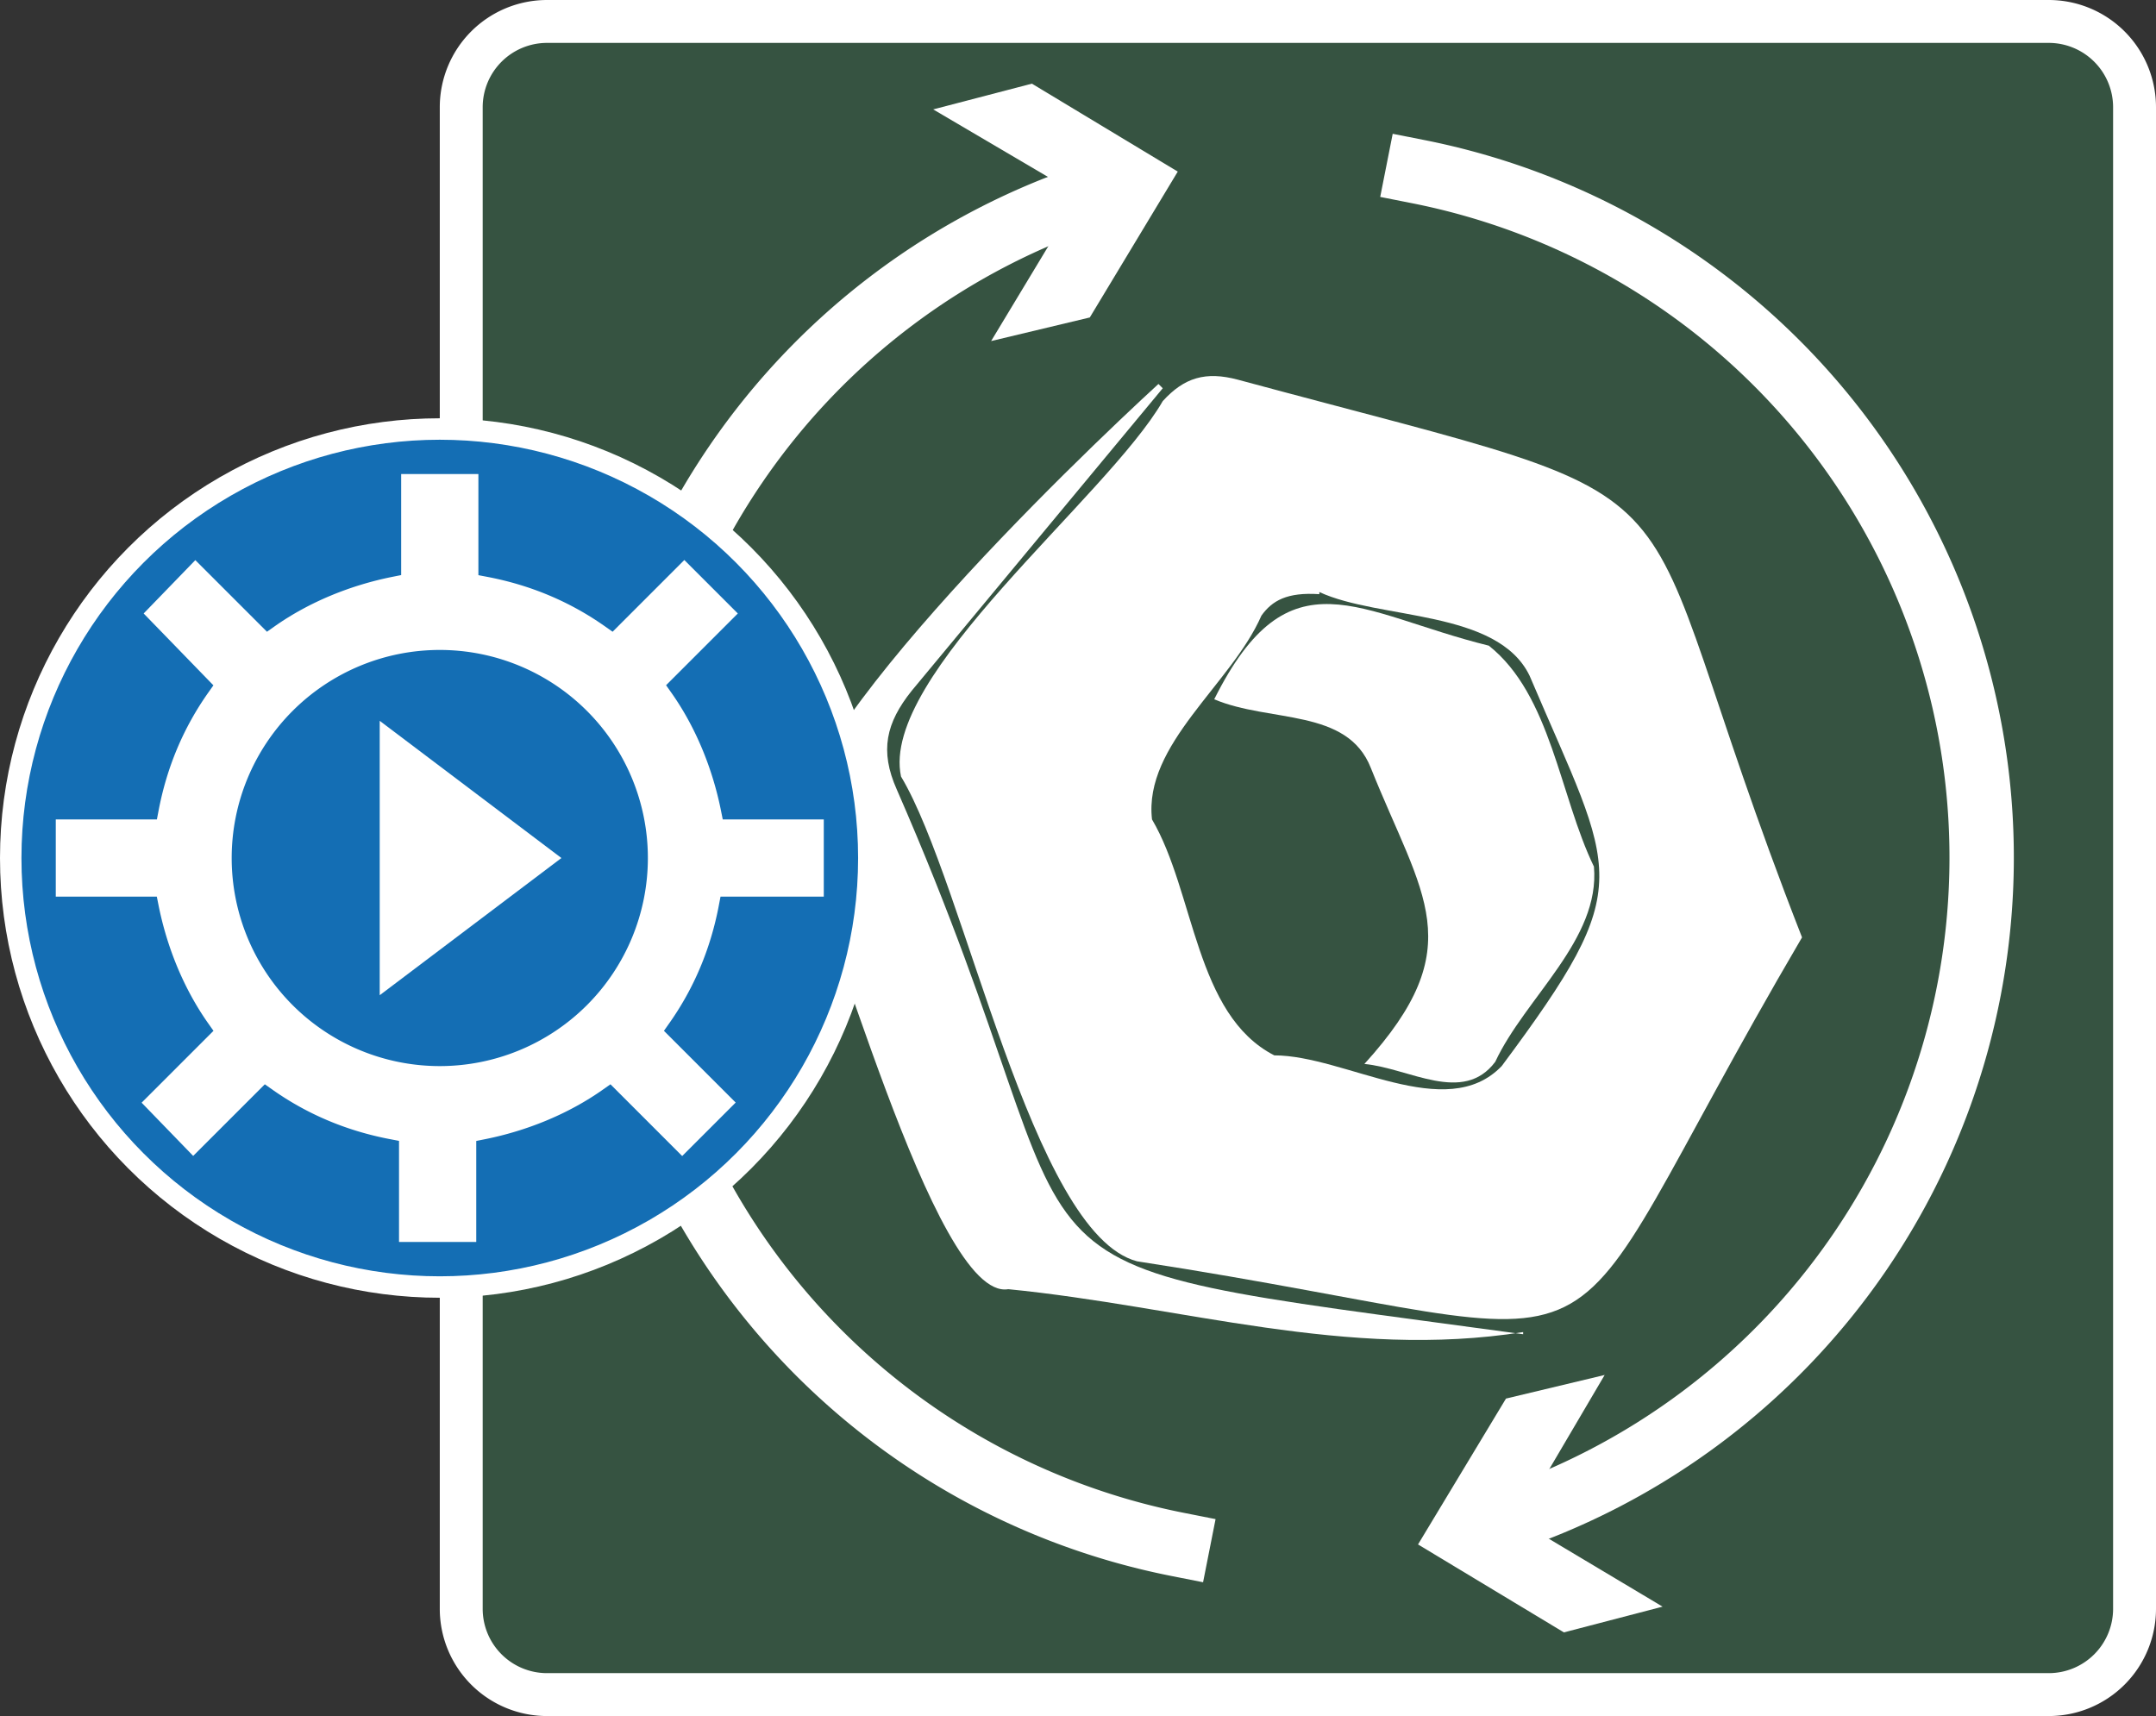 <svg xmlns="http://www.w3.org/2000/svg" id="Layer_2" viewBox="0 0 100.5 80" width="40.2" height="32"><rect x="0" y="0" width="100.5" height="80" fill="#333333" stroke="none"/><defs><style>.cls-2{stroke:#fff}.cls-2,.cls-3{stroke-miterlimit:10}.cls-3,.cls-4{fill:#fff}.cls-2{fill:none;stroke-linecap:square;stroke-width:3px}.cls-3{stroke:#146eb4}</style></defs><g id="Layer_1-2"><rect width="78" height="78" x="21.5" y="1" rx="4" ry="4" style="fill:#365341"/><path d="M95.5 2a3 3 0 0 1 3 3v70a3 3 0 0 1-3 3h-70a3 3 0 0 1-3-3V5a3 3 0 0 1 3-3h70m0-2h-70a5 5 0 0 0-5 5v70a5 5 0 0 0 5 5h70a5 5 0 0 0 5-5V5a5 5 0 0 0-5-5Z" class="cls-4"/><path d="M54.9 72A32.6 32.6 0 0 1 51.2 9" class="cls-2"/><path d="m46.2 15.9 4.1-6.8-6.8-4 4.6-1.2L54.9 8l-4.1 6.8-4.6 1.1z" class="cls-4"/><path d="M66.1 8A32.6 32.6 0 0 1 69.8 71" class="cls-2"/><path d="m74.8 64.1-4 6.8 6.7 4-4.6 1.2-6.8-4.1 4.1-6.8 4.6-1.1zM84 43.7c-12.9 22-6.3 18.9-31 15.1-4.9-1.3-8-17.6-11-22.6-1-4.7 9.6-13 12.2-17.5 1-1.1 2-1.4 3.5-1 23.7 6.4 17.3 3 26.3 26Zm-22.5-16c-1.5-.1-2.2.3-2.7 1-1.4 3.2-5.5 6-5.1 9.5 2 3.4 2 9.1 5.7 11 3.3 0 8 3.2 10.6.5 6.4-8.6 5.3-8.8 1.3-18.2-1.5-3.1-7-2.6-9.8-3.9Z" class="cls-4"/><path d="M71 62.1c-8.2 1.3-15.9-1.2-24-2-3.5.6-8.4-18.5-9.9-20.4-1.6-4.3 13.3-18.5 16.9-21.8l.2.2-11.7 14.1c-1.2 1.5-1.5 2.8-.7 4.6C52.3 60.8 43.9 58.5 71 62.2Z" class="cls-4"/><path d="M63.6 49.6c5-5.5 2.7-7.8.3-13.8-1.1-2.8-4.7-2.1-7.3-3.2 3.5-7 6.7-4 12.8-2.5 2.9 2.3 3.3 7 4.9 10.3.3 3.4-3.2 6.1-4.6 9.1-1.5 2-4 .3-6.1.1Z" class="cls-4"/><circle cx="20.5" cy="40" r="20" style="stroke-miterlimit:10;stroke:#fff;fill:#146eb4"/><path d="M38.9 42.3v-4.6h-4.8c-.4-2-1.2-4-2.4-5.7l3.4-3.4-3.2-3.2-3.4 3.4c-1.7-1.2-3.6-2-5.7-2.4v-4.8h-4.6v4.8c-2 .4-4 1.2-5.7 2.4l-3.4-3.4L6 28.6 9.3 32c-1.2 1.7-2 3.6-2.4 5.7H2.1v4.6h4.8c.4 2 1.2 4 2.4 5.7l-3.4 3.4L9 54.6l3.4-3.4c1.7 1.2 3.6 2 5.7 2.4v4.8h4.6v-4.8c2-.4 4-1.2 5.7-2.4l3.4 3.4 3.2-3.2-3.4-3.4c1.2-1.7 2-3.6 2.4-5.7h4.8Zm-18.4 6.9a9.2 9.2 0 1 1 0-18.4 9.2 9.2 0 0 1 0 18.4Z" class="cls-3"/><path d="m27 40-9.8 7.4V32.6L27 40z" class="cls-3"/></g></svg>